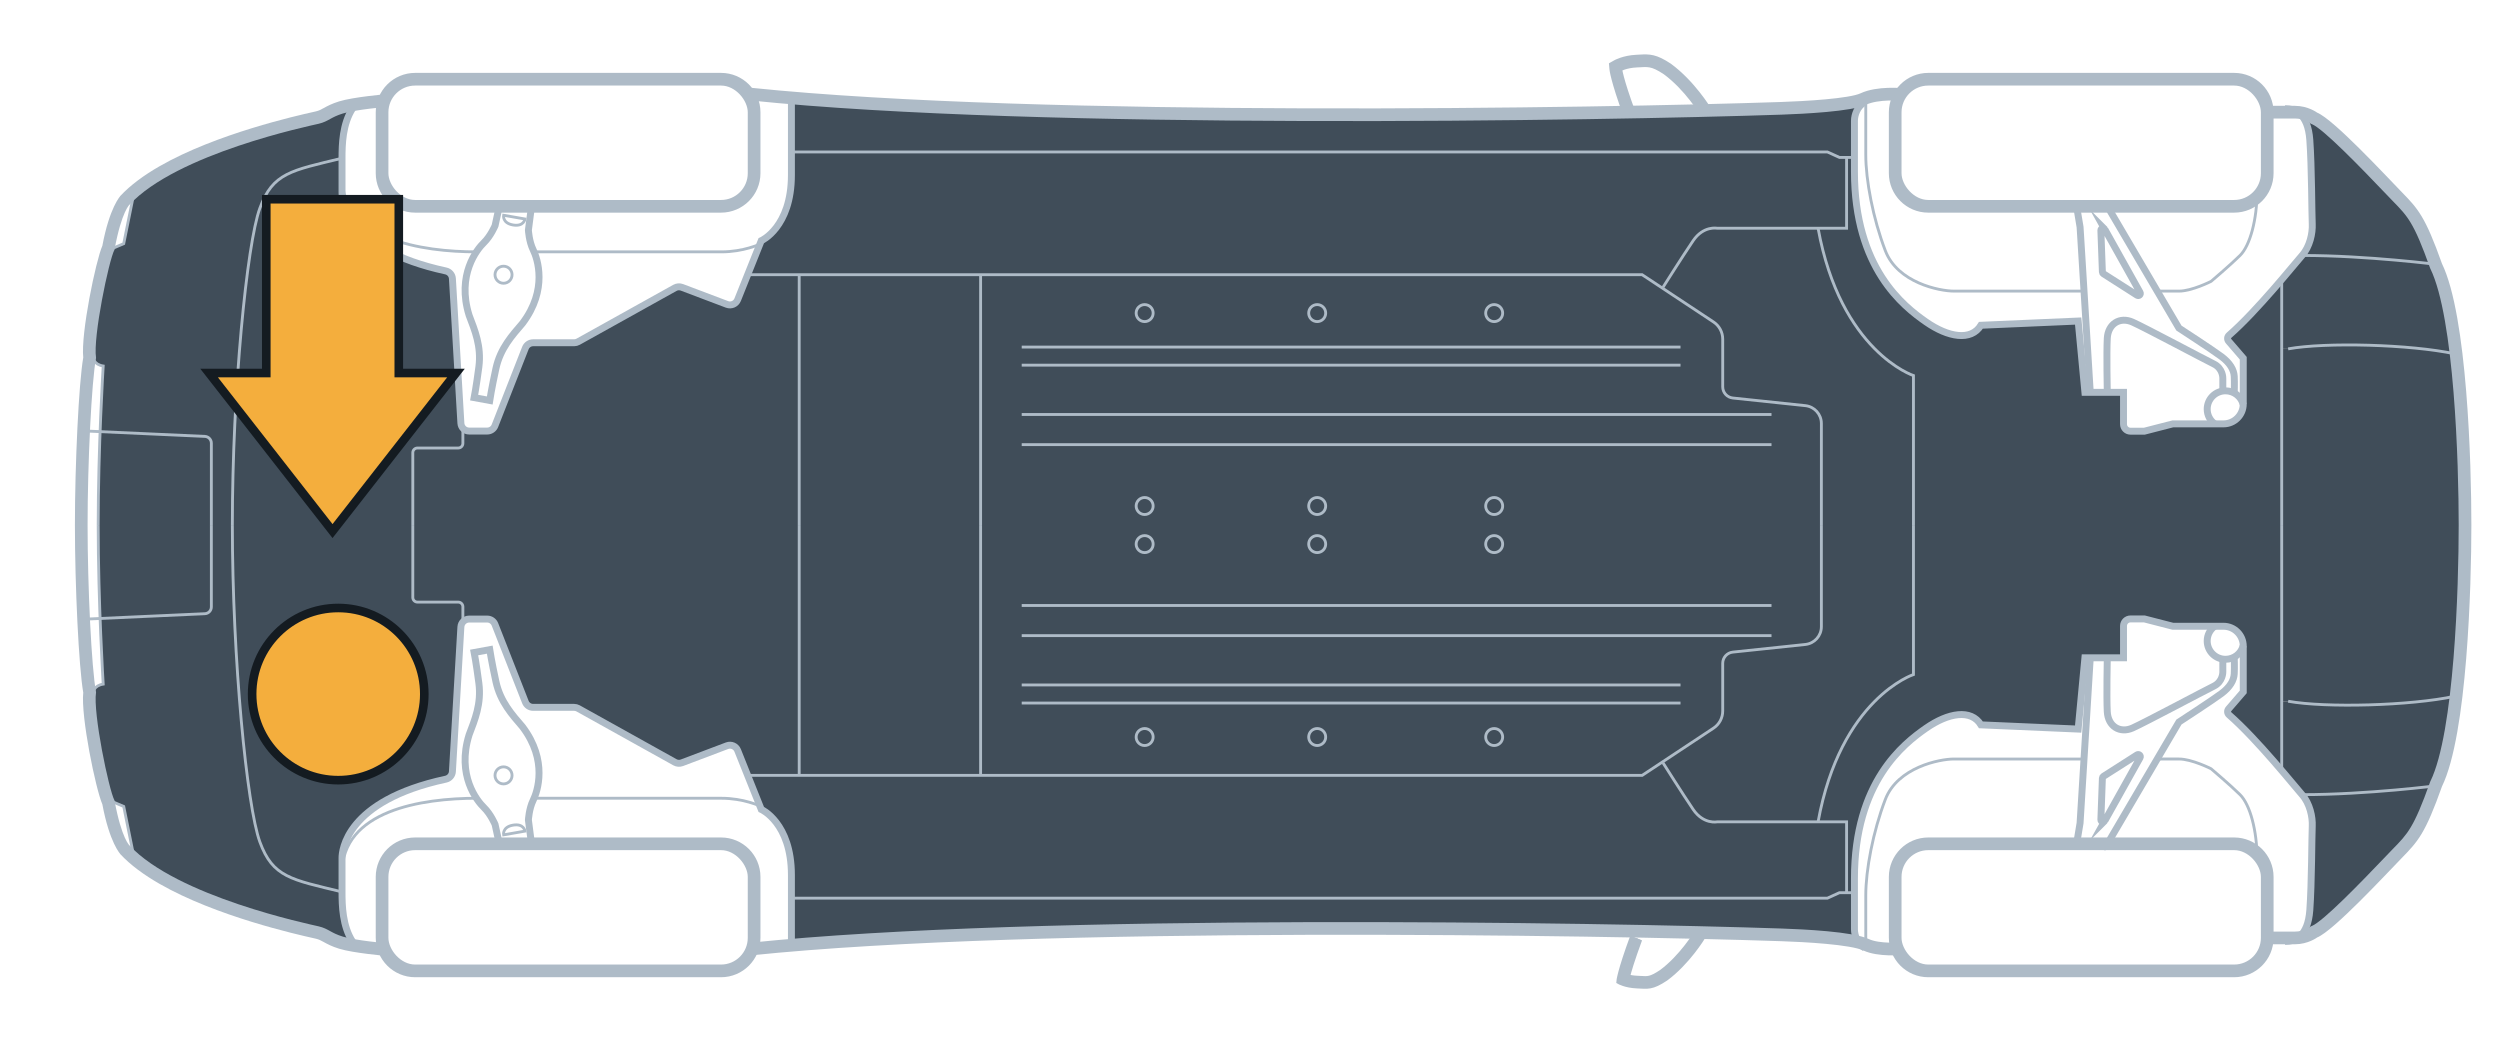<?xml version="1.0" encoding="UTF-8"?><svg xmlns="http://www.w3.org/2000/svg" width="436" height="184.082" viewBox="0 0 436 184.082"><g id="uuid-9b22c552-8853-4263-8aca-df59c98057f8"><path d="m323.414,162.092c0,1.03.52,2.53,1.79,3.23-2.37-1.12-10.6-1.54-14.51-1.68-3.74-.13-8.41-.26-13.82-.4-3.71-.08-7.76-.17-12.1-.25-40.42-.76-105.7-1-146.71,2.46l-.04-.44v-8.37h180.67l2.11-.96h2.61v6.41Z" style="fill:#404d59; stroke-width:0px;"/><path d="m325.204,17.822c-1.27.7-1.79,2.2-1.79,3.23v6.4h-2.61l-2.11-.95h-180.67v-8.37l.04-.44c41.01,3.46,106.3,3.21,146.71,2.45,4.34-.08,8.39-.17,12.1-.25,5.41-.14,10.08-.27,13.82-.4,3.91-.13,12.14-.55,14.51-1.67Z" style="fill:#404d59; stroke-width:0px;"/><path d="m59.644,19.312c.49-.15,1.14-.29,1.86-.41-1.78,2.74-1.86,6.29-1.86,8.69-8.88,2.16-12.08,2.54-14.33,8.74-2.26,6.2-4.79,31.85-4.79,55.24s2.53,49.04,4.79,55.24c2.25,6.2,5.45,6.58,14.33,8.73,0,2.4.08,5.95,1.86,8.7-.72-.12-1.37-.27-1.86-.42-2.24-.69-2.55-1.39-4.17-1.78-1.57-.37-23.13-4.84-32.26-13.27v-.01l-1.64-8.12-2.08-.88c-1.01-1.93-3.79-15.32-3.25-19.03,0,0,.13-1.16,1.75-1.42,0,0-.29-4.79-.54-11.45l18.28-.83c.63-.03,1.12-.55,1.12-1.18v-28.56c0-.63-.49-1.15-1.12-1.18l-18.28-.84c.25-6.66.54-11.44.54-11.44-1.62-.26-1.75-1.42-1.75-1.42-.54-3.72,2.24-17.1,3.25-19.03l2.08-.89,1.64-8.12c9.13-8.43,30.69-12.9,32.26-13.28,1.62-.38,1.93-1.08,4.17-1.78Z" style="fill:#404d59; stroke-width:0px;"/><path d="m36.854,91.572v14.28c0,.63-.49,1.15-1.12,1.18l-18.28.83c-.17-4.82-.33-10.61-.33-16.29s.16-11.48.33-16.3l18.28.84c.63.03,1.12.55,1.12,1.18v14.28Z" style="fill:#404d59; stroke-width:0px;"/><path d="m428.954,61.702c1.27,10.69,1.55,23.27,1.55,29.87s-.28,19.17-1.55,29.87l-.83-.01c-7.74,1.66-22.52,2.05-29.07.87h-1.12v-61.46h1.12c6.55-1.18,21.33-.79,29.07.87l.83-.01Z" style="fill:#404d59; stroke-width:0px;"/><path d="m403.864,163.062s-1.48,1.12-3.64,1.12h-1.71c1.71,0,3.98-.79,4.32-5.44.34-4.66.34-13.04.42-14.65.09-1.61-.42-3.98-1.78-5.5,11.44,0,23.94-1.62,23.94-1.62-2.94,8.27-4.13,9.47-6.92,12.33-2.78,2.86-11.85,12.65-14.63,13.76Z" style="fill:#404d59; stroke-width:0px;"/><path d="m428.954,61.702l-.83.01c-7.74-1.66-22.52-2.05-29.07-.87h-1.12v-12.09c1.71-2,3.03-3.62,3.54-4.2,11.44,0,23.94,1.62,23.94,1.62,1.64,3.37,2.77,9.11,3.54,15.53Z" style="fill:#404d59; stroke-width:0px;"/><path d="m428.124,121.432l.83.01c-.77,6.42-1.9,12.15-3.54,15.53,0,0-12.5,1.62-23.94,1.62-.51-.58-1.83-2.2-3.54-4.21v-12.08h1.12c6.55,1.18,21.33.79,29.07-.87Z" style="fill:#404d59; stroke-width:0px;"/><path d="m400.224,18.962c2.16,0,3.64,1.12,3.64,1.12,2.78,1.11,11.85,10.89,14.63,13.76,2.79,2.86,3.98,4.05,6.92,12.33,0,0-12.5-1.62-23.94-1.62,1.36-1.52,1.87-3.89,1.78-5.5-.08-1.61-.08-9.99-.42-14.65s-2.61-5.44-4.32-5.44h1.71Z" style="fill:#404d59; stroke-width:0px;"/><path d="m322.044,155.682v-12.35h-4.97c3.92-21.53,16.63-25.69,16.63-25.69v-52.14s-12.71-4.16-16.63-25.69h4.97v-12.36h1.37v2.49c0,16.86,8.6,23.49,12.48,26.19,3.88,2.71,7.86,3.39,9.58.59l16.96-.73,1.18,12.43h6.73v5.56c0,.67.54,1.22,1.22,1.22h2.41l4.97-1.28h8.82c1.88,0,3.4-1.5,3.45-3.36.01-.03.01-.07.01-.1v-7.99l-2.55-2.96c-.27-.31-.23-.78.07-1.05,2.99-2.61,6.56-6.62,9.19-9.71v85.63c-2.64-3.08-6.2-7.1-9.19-9.71-.3-.27-.34-.73-.07-1.04l2.55-2.96v-8c0-.03,0-.06-.01-.09-.04-1.86-1.57-3.36-3.45-3.36h-8.82l-4.97-1.28h-2.41c-.68,0-1.22.55-1.22,1.22v5.56h-6.73l-1.18,12.43-16.96-.74c-1.72-2.8-5.7-2.11-9.58.59-3.88,2.71-12.48,9.34-12.48,26.19v2.49h-1.37Z" style="fill:#404d59; stroke-width:0px;"/><circle cx="199.624" cy="54.602" r="1.48" style="fill:#404d59; stroke-width:0px;"/><path d="m199.624,127.052c.82,0,1.48.67,1.48,1.49,0,.81-.66,1.48-1.48,1.48s-1.48-.67-1.48-1.48c0-.82.66-1.49,1.48-1.49Z" style="fill:#404d59; stroke-width:0px;"/><path d="m229.714,86.772c.82,0,1.49.66,1.49,1.48s-.67,1.48-1.49,1.48c-.81,0-1.48-.66-1.48-1.48s.67-1.48,1.48-1.48Z" style="fill:#404d59; stroke-width:0px;"/><path d="m229.714,93.412c.82,0,1.49.66,1.49,1.48s-.67,1.48-1.49,1.48c-.81,0-1.48-.66-1.48-1.48s.67-1.48,1.48-1.48Z" style="fill:#404d59; stroke-width:0px;"/><circle cx="199.624" cy="94.892" r="1.48" style="fill:#404d59; stroke-width:0px;"/><path d="m229.714,53.122c.82,0,1.49.66,1.49,1.48s-.67,1.48-1.49,1.48c-.81,0-1.48-.66-1.48-1.48s.67-1.48,1.48-1.48Z" style="fill:#404d59; stroke-width:0px;"/><path d="m229.714,127.052c.82,0,1.49.67,1.49,1.49,0,.81-.67,1.48-1.49,1.48-.81,0-1.48-.67-1.48-1.48,0-.82.67-1.49,1.48-1.49Z" style="fill:#404d59; stroke-width:0px;"/><circle cx="199.624" cy="88.252" r="1.48" style="fill:#404d59; stroke-width:0px;"/><path d="m260.584,127.052c.82,0,1.48.67,1.48,1.49,0,.81-.66,1.48-1.48,1.48s-1.48-.67-1.48-1.48c0-.82.66-1.49,1.48-1.49Z" style="fill:#404d59; stroke-width:0px;"/><circle cx="260.584" cy="54.602" r="1.48" style="fill:#404d59; stroke-width:0px;"/><circle cx="260.584" cy="88.252" r="1.48" style="fill:#404d59; stroke-width:0px;"/><polygon points="171.014 91.572 171.014 135.232 139.374 135.232 139.374 91.572 139.374 47.912 171.014 47.912 171.014 91.572" style="fill:#404d59; stroke-width:0px;"/><path d="m322.044,27.452v12.36h-22.56s-2.39-.5-4.2,2.17c-1.82,2.68-5.26,8.13-5.26,8.13l-.09.14-3.54-2.34h-156l2.13-5.33.01-.01.23-.59s5.26-2.32,5.26-11.45v-4.03h180.67l2.11.95h1.24Z" style="fill:#404d59; stroke-width:0px;"/><circle cx="260.584" cy="94.892" r="1.48" style="fill:#404d59; stroke-width:0px;"/><path d="m333.704,91.572v26.07s-12.71,4.16-16.63,25.69h-17.59s-2.39.5-4.2-2.18c-1.82-2.67-5.26-8.12-5.26-8.12l-.09-.14,8.9-5.9c1.01-.67,1.61-1.79,1.61-2.99v-8.32c0-1.01.76-1.85,1.76-1.95l12.65-1.34c1.59-.17,2.79-1.5,2.79-3.1v-35.44c0-1.6-1.2-2.94-2.79-3.1l-12.65-1.34c-1-.1-1.76-.95-1.76-1.95v-8.32c0-1.21-.6-2.33-1.61-2.99l-8.9-5.9.09-.14s3.44-5.45,5.26-8.13c1.81-2.67,4.2-2.17,4.2-2.17h17.59c3.92,21.53,16.63,25.69,16.63,25.69v26.07Z" style="fill:#404d59; stroke-width:0px;"/><path d="m302.204,69.412l12.65,1.34c1.59.16,2.79,1.5,2.79,3.1v35.44c0,1.6-1.2,2.93-2.79,3.1l-12.65,1.34c-1,.1-1.76.94-1.76,1.95v8.32c0,1.2-.6,2.32-1.61,2.99l-8.9,5.9-3.54,2.34h-115.38V47.912h115.38l3.54,2.34,8.9,5.9c1.01.66,1.61,1.78,1.61,2.99v8.32c0,1,.76,1.85,1.76,1.95Zm-40.14-14.81c0-.82-.66-1.48-1.48-1.48s-1.48.66-1.48,1.48.66,1.48,1.48,1.48,1.48-.66,1.48-1.48Zm0,33.65c0-.82-.66-1.48-1.48-1.48s-1.48.66-1.48,1.48.66,1.48,1.48,1.48,1.48-.66,1.48-1.48Zm0,6.64c0-.82-.66-1.48-1.48-1.48s-1.48.66-1.48,1.48.66,1.48,1.48,1.48,1.48-.66,1.48-1.48Zm0,33.65c0-.82-.66-1.49-1.48-1.49s-1.48.67-1.48,1.49c0,.81.66,1.48,1.48,1.48s1.48-.67,1.48-1.48Zm-30.86-73.94c0-.82-.67-1.48-1.49-1.48-.81,0-1.48.66-1.48,1.48s.67,1.48,1.48,1.48c.82,0,1.49-.66,1.49-1.48Zm0,33.65c0-.82-.67-1.48-1.49-1.48-.81,0-1.48.66-1.48,1.48s.67,1.48,1.48,1.48c.82,0,1.49-.66,1.49-1.48Zm0,6.64c0-.82-.67-1.48-1.49-1.48-.81,0-1.48.66-1.48,1.48s.67,1.48,1.48,1.48c.82,0,1.49-.66,1.49-1.48Zm0,33.65c0-.82-.67-1.49-1.49-1.49-.81,0-1.48.67-1.48,1.49,0,.81.67,1.48,1.48,1.48.82,0,1.49-.67,1.49-1.48Zm-30.1-73.94c0-.82-.66-1.48-1.48-1.48s-1.48.66-1.48,1.48.66,1.48,1.48,1.48,1.48-.66,1.48-1.48Zm0,33.65c0-.82-.66-1.48-1.48-1.48s-1.48.66-1.48,1.48.66,1.48,1.48,1.48,1.48-.66,1.48-1.48Zm0,6.64c0-.82-.66-1.48-1.48-1.48s-1.48.66-1.48,1.48.66,1.48,1.48,1.48,1.48-.66,1.48-1.48Zm0,33.65c0-.82-.66-1.49-1.48-1.49s-1.48.67-1.48,1.49c0,.81.66,1.48,1.48,1.48s1.48-.67,1.48-1.48Z" style="fill:#404d59; stroke-width:0px;"/><path d="m322.044,143.332v12.35h-1.24l-2.11.96h-180.67v-4.04c0-9.12-5.26-11.45-5.26-11.45l-.23-.58-2.14-5.34h156l3.54-2.34.09.14s3.44,5.45,5.26,8.12c1.81,2.68,4.2,2.18,4.2,2.18h22.56Z" style="fill:#404d59; stroke-width:0px;"/><path d="m139.374,91.572v43.66h-8.98l-1.74-4.36c-.3-.73-1.12-1.1-1.86-.82l-7.87,2.97c-.4.16-.84.12-1.22-.08l-16.88-9.4c-.21-.12-.45-.18-.7-.18h-7.15c-.59,0-1.13-.37-1.35-.92l-5.31-13.56c-.22-.55-.75-.92-1.35-.92h-3.14c-.44,0-.84.2-1.1.52v-2.66c0-.45-.36-.82-.81-.82h-7.11c-.45,0-.81-.36-.81-.81v-25.25c0-.44.36-.81.81-.81h7.11c.45,0,.81-.36.81-.81v-2.66c.27.31.66.51,1.1.51h3.14c.6,0,1.13-.36,1.35-.92l5.31-13.55c.22-.56.76-.92,1.35-.92h7.15c.25,0,.49-.06.7-.18l16.88-9.4c.38-.21.82-.24,1.22-.09l7.87,2.98c.74.27,1.56-.09,1.86-.82l1.74-4.36h8.98v43.66Z" style="fill:#404d59; stroke-width:0px;"/><path d="m80.724,105.822v2.66c-.2.23-.32.53-.34.85l-1.48,25.22c-.04.66-.52,1.2-1.16,1.34-17.5,3.77-18.1,12.56-18.1,13.7v5.95c-8.88-2.15-12.08-2.53-14.33-8.73-2.26-6.2-4.79-31.85-4.79-55.24s2.53-49.04,4.79-55.24c2.25-6.2,5.45-6.58,14.33-8.74v5.96c0,1.14.6,9.93,18.1,13.7.64.14,1.12.68,1.16,1.34l1.48,25.22c.02.33.14.62.34.85v2.66c0,.45-.36.81-.81.81h-7.11c-.45,0-.81.37-.81.81v25.25c0,.45.36.81.81.81h7.11c.45,0,.81.37.81.82Z" style="fill:#404d59; stroke-width:0px;"/><path d="m132.53,140.571s-2.823-1.356-6.726-1.356h-32.814" style="fill:none; stroke:#aebbc7; stroke-miterlimit:10; stroke-width:.5px;"/><path d="m83.189,139.215c-9.694,0-23.54,2.133-23.54,13.077" style="fill:none; stroke:#aebbc7; stroke-miterlimit:10; stroke-width:.5px;"/><path d="m92.772,147.765l-.619-4.755s.104-1.962.837-3.456,2.603-6.899-1.863-12.8c-1.789-2.09-3.869-4.345-4.637-7.879-.768-3.534-1.079-5.578-1.079-5.578l-2.717.497s.352,1.78.822,5.365-.724,6.411-1.702,8.982c-2.209,7.063,1.376,11.518,2.572,12.677s1.956,2.97,1.956,2.97l.869,3.977" style="fill:none; stroke:#aebbc7; stroke-miterlimit:10; stroke-width:1.21px;"/><g id="uuid-ad764e55-6434-4b15-8fce-508e01123b95"><path d="m331.552,164.855s-3.816.319-5.836-.631c-2.659-1.251-11.232-1.661-14.978-1.788-31.58-1.069-129.652-2.724-179.952,2.481" style="fill:none; stroke:#aebbc7; stroke-miterlimit:3;"/><path d="m331.579,165.156s-3.885.333-5.992-.659c-2.587-1.217-11.075-1.631-14.86-1.759-31.582-1.069-129.635-2.723-179.911,2.479" style="fill:none; stroke:#aebbc7; stroke-miterlimit:3;"/><path d="m331.607,165.457s-3.953.347-6.149-.686c-2.515-1.183-10.917-1.601-14.741-1.731-31.584-1.069-129.617-2.722-179.869,2.478" style="fill:none; stroke:#aebbc7; stroke-miterlimit:3;"/><path d="m331.635,165.758s-4.022.361-6.305-.714c-2.443-1.15-10.759-1.571-14.622-1.702-31.586-1.069-129.599-2.721-179.828,2.477" style="fill:none; stroke:#aebbc7; stroke-miterlimit:3;"/></g><path d="m331.662,166.06s-4.09.374-6.461-.741c-2.371-1.116-10.601-1.541-14.504-1.673-31.587-1.069-129.581-2.72-179.786,2.475" style="fill:none; stroke:#aebbc7; stroke-miterlimit:3;"/><g id="uuid-b9092a4d-6938-4381-9350-cf0c1dabee23"><path d="m295.84,162.841s-2.53,4.162-6.052,6.753c-1.922,1.269-2.387,1.182-3.725,1.106-.171-.01-.359-.021-.561-.03-.76-.035-1.337-.15-1.744-.268.226-.944.781-2.868,2.146-6.579" style="fill:none; stroke:#aebbc7; stroke-miterlimit:3;"/><path d="m296.098,162.998s-2.557,4.211-6.144,6.848c-1.985,1.311-2.517,1.235-3.909,1.155-.171-.01-.357-.021-.557-.03-.958-.045-1.65-.217-2.083-.367.189-.863.72-2.819,2.215-6.886" style="fill:none; stroke:#aebbc7; stroke-miterlimit:3;"/><path d="m296.357,163.155s-2.585,4.26-6.236,6.944c-2.047,1.352-2.647,1.288-4.093,1.205-.171-.01-.356-.02-.554-.03-1.179-.055-1.987-.306-2.415-.478.144-.745.632-2.709,2.276-7.181" style="fill:none; stroke:#aebbc7; stroke-miterlimit:3;"/><path d="m296.616,163.312s-2.613,4.309-6.328,7.04c-2.11,1.394-2.776,1.341-4.277,1.254-.171-.01-.354-.02-.551-.029-1.441-.067-2.373-.429-2.738-.599.09-.561.498-2.485,2.33-7.467" style="fill:none; stroke:#aebbc7; stroke-miterlimit:3;"/></g><path d="m296.874,163.468s-2.641,4.358-6.42,7.135c-2.413,1.593-3.05,1.366-5.008,1.275-1.958-.091-3.05-.729-3.05-.729,0,0,.096-1.552,2.372-7.744" style="fill:none; stroke:#aebbc7; stroke-miterlimit:3;"/><g id="uuid-c56ed2bd-f0ce-4c03-ad16-017b41072403"><path d="m72.403,146.555h53.345c1.76,0,3.355.715,4.507,1.867s1.867,2.747,1.867,4.507v10.625c0,1.76-.715,3.355-1.867,4.507-1.152,1.152-2.747,1.867-4.507,1.867h-53.345c-1.76,0-3.355-.715-4.507-1.867s-1.867-2.747-1.867-4.507v-10.625c0-1.76.715-3.355,1.867-4.507s2.747-1.867,4.507-1.867Z" style="fill:none; stroke:#aebbc7; stroke-miterlimit:3;"/><path d="m72.403,146.858h53.345c1.676,0,3.195.68,4.293,1.778s1.778,2.617,1.778,4.293v10.625c0,1.676-.68,3.195-1.778,4.293s-2.617,1.778-4.293,1.778h-53.345c-1.676,0-3.195-.68-4.293-1.778s-1.778-2.617-1.778-4.293v-10.625c0-1.676.68-3.195,1.778-4.293s2.617-1.778,4.293-1.778Z" style="fill:none; stroke:#aebbc7; stroke-miterlimit:3;"/><path d="m72.403,147.16h53.345c1.593,0,3.036.646,4.079,1.69s1.69,2.486,1.69,4.079v10.625c0,1.593-.646,3.036-1.69,4.079s-2.486,1.69-4.079,1.69h-53.345c-1.593,0-3.036-.646-4.079-1.69s-1.69-2.486-1.69-4.079v-10.625c0-1.593.646-3.036,1.69-4.079s2.486-1.69,4.079-1.69Z" style="fill:none; stroke:#aebbc7; stroke-miterlimit:3;"/><path d="m72.403,147.463h53.345c1.509,0,2.876.612,3.865,1.601s1.601,2.356,1.601,3.865v10.625c0,1.509-.612,2.876-1.601,3.865s-2.356,1.601-3.865,1.601h-53.345c-1.509,0-2.876-.612-3.865-1.601s-1.601-2.356-1.601-3.865v-10.625c0-1.509.612-2.876,1.601-3.865s2.356-1.601,3.865-1.601Z" style="fill:none; stroke:#aebbc7; stroke-miterlimit:3;"/></g><rect x="67.239" y="147.765" width="63.672" height="20.952" rx="5.163" ry="5.163" style="fill:none; stroke:#aebbc7; stroke-miterlimit:3;"/><path d="m61.5,164.247c-1.773-2.743-1.851-6.302-1.851-8.7,0-2.398,0-4.797,0-5.957,0-1.137.595-9.929,18.097-13.702.641-.138,1.117-.68,1.155-1.335l1.48-25.223c.045-.766.679-1.365,1.447-1.365h3.138c.596,0,1.132.365,1.35.921l5.313,13.556c.218.555.753.921,1.35.921h7.146c.247,0,.489.063.705.183l16.878,9.393c.373.207.818.24,1.217.089l7.866-2.973c.739-.279,1.565.084,1.858.818l4.114,10.285s5.261,2.321,5.261,11.451c0,9.13,0,12.403,0,12.403" style="fill:none; stroke:#aebbc7; stroke-miterlimit:10; stroke-width:1.21px;"/><path d="m425.416,136.973s-12.507,1.615-23.939,1.615" style="fill:none; stroke:#aebbc7; stroke-miterlimit:10; stroke-width:.5px;"/><line x1="397.93" y1="134.384" x2="397.93" y2="91.57" style="fill:none; stroke:#aebbc7; stroke-miterlimit:10; stroke-width:.5px;"/><path d="m428.122,121.428c-7.742,1.659-22.514,2.054-29.071.869" style="fill:none; stroke:#aebbc7; stroke-miterlimit:10; stroke-width:.5px;"/><path d="m366.827,135.411c-.106.053-.16.173-.173.292l-.266,7.247c-.013.386.505.532.691.186l6.143-10.996c.186-.332-.2-.691-.519-.492l-5.877,3.763Zm.359,12.353h-5.119l.705-4.228,1.768-28.814h2.965s-.133,6.888,0,9.428c.146,2.526,2.207,3.803,4.415,2.806,2.207-.984,12.499-6.476,14.148-7.273,1.635-.798,1.596-2.486,1.596-2.486v-2.247c.146.027.306.04.465.04.558,0,1.077-.146,1.529-.386,0,0,.053,1.795,0,2.912-.067,1.13-.731,2.314-2.234,3.431-1.502,1.13-7.42,4.986-7.42,4.986l-12.818,21.834Z" style="fill:none; stroke:#aebbc7; stroke-miterlimit:10; stroke-width:.5px;"/><path d="m333.706,91.57v26.07s-12.713,4.159-16.632,25.689" style="fill:none; stroke:#aebbc7; stroke-miterlimit:10; stroke-width:.5px;"/><path d="m322.045,155.684v-12.354h-22.558s-2.39.501-4.206-2.175-5.257-8.125-5.257-8.125" style="fill:none; stroke:#aebbc7; stroke-miterlimit:10; stroke-width:.5px;"/><path d="m317.648,91.57v17.721c0,1.596-1.205,2.935-2.793,3.103l-12.654,1.334c-1.0.105-1.759.949-1.759,1.954v8.322c0,1.201-.602,2.322-1.604,2.985l-12.447,8.239h-156.084" style="fill:none; stroke:#aebbc7; stroke-miterlimit:10; stroke-width:.5px;"/><polyline points="323.416 155.684 320.802 155.684 318.699 156.64 138.025 156.64" style="fill:none; stroke:#aebbc7; stroke-miterlimit:10; stroke-width:.5px;"/><line x1="171.018" y1="135.227" x2="171.018" y2="91.57" style="fill:none; stroke:#aebbc7; stroke-miterlimit:10; stroke-width:.5px;"/><line x1="139.379" y1="135.227" x2="139.379" y2="91.57" style="fill:none; stroke:#aebbc7; stroke-miterlimit:10; stroke-width:.5px;"/><circle cx="260.583" cy="128.537" r="1.482" style="fill:none; stroke:#aebbc7; stroke-miterlimit:10; stroke-width:.5px;"/><circle cx="229.718" cy="128.537" r="1.482" style="fill:none; stroke:#aebbc7; stroke-miterlimit:10; stroke-width:.5px;"/><circle cx="199.627" cy="128.537" r="1.482" style="fill:none; stroke:#aebbc7; stroke-miterlimit:10; stroke-width:.5px;"/><circle cx="260.583" cy="94.891" r="1.482" style="fill:none; stroke:#aebbc7; stroke-miterlimit:10; stroke-width:.5px;"/><circle cx="229.718" cy="94.891" r="1.482" style="fill:none; stroke:#aebbc7; stroke-miterlimit:10; stroke-width:.5px;"/><circle cx="199.627" cy="94.891" r="1.482" style="fill:none; stroke:#aebbc7; stroke-miterlimit:10; stroke-width:.5px;"/><line x1="308.95" y1="105.597" x2="178.187" y2="105.597" style="fill:none; stroke:#aebbc7; stroke-miterlimit:10; stroke-width:.5px;"/><line x1="308.95" y1="110.854" x2="178.187" y2="110.854" style="fill:none; stroke:#aebbc7; stroke-miterlimit:10; stroke-width:.5px;"/><line x1="293.082" y1="119.457" x2="178.187" y2="119.457" style="fill:none; stroke:#aebbc7; stroke-miterlimit:10; stroke-width:.5px;"/><line x1="293.082" y1="122.611" x2="178.187" y2="122.611" style="fill:none; stroke:#aebbc7; stroke-miterlimit:10; stroke-width:.5px;"/><path d="m80.727,108.481v-2.663c0-.448-.363-.811-.811-.811h-7.112c-.448,0-.811-.363-.811-.811v-12.625" style="fill:none; stroke:#aebbc7; stroke-miterlimit:10; stroke-width:.5px;"/><path d="m59.649,155.547c-8.887-2.16-12.081-2.536-14.336-8.736-2.255-6.2-4.791-31.852-4.791-55.241" style="fill:none; stroke:#aebbc7; stroke-miterlimit:10; stroke-width:.5px;"/><path d="m36.859,91.57v14.281c0,.631-.497,1.151-1.127,1.18l-20.546.933" style="fill:none; stroke:#aebbc7; stroke-miterlimit:10; stroke-width:.5px;"/><polyline points="23.216 148.771 21.577 140.647 19.494 139.763" style="fill:none; stroke:#aebbc7; stroke-miterlimit:10; stroke-width:.5px;"/><path d="m16.245,120.73s.128-1.163,1.754-1.423c0,0-.877-14.225-.877-27.737" style="fill:none; stroke:#aebbc7; stroke-miterlimit:10; stroke-width:.5px;"/><path d="m393.624,149.649c0-4.729-1.199-9.322-2.965-11.062s-5.045-4.514-5.045-4.514c0,0-3.339-1.703-5.611-1.703h-3.784" style="fill:none; stroke:#aebbc7; stroke-miterlimit:10; stroke-width:.5px;"/><path d="m363.453,132.371s-20.154,0-22.676,0-9.838,1.45-11.982,7.063c-2.144,5.612-3.405,12.268-3.405,16.728v9.156" style="fill:none; stroke:#aebbc7; stroke-miterlimit:10; stroke-width:.5px;"/><path d="m91.558,144.947l-3.731.652s-.255-1.368,1.647-1.694c1.901-.326,2.084,1.042,2.084,1.042Z" style="fill:none; stroke:#aebbc7; stroke-miterlimit:10; stroke-width:.5px;"/><circle cx="87.816" cy="135.227" r="1.488" style="fill:none; stroke:#aebbc7; stroke-miterlimit:10; stroke-width:.5px;"/><path d="m389.651,114.596s.065,1.796,0,2.923-.723,2.302-2.226,3.429c-1.503,1.127-7.422,4.979-7.422,4.979l-12.37,21.065" style="fill:none; stroke:#aebbc7; stroke-miterlimit:10; stroke-width:1.21px;"/><path d="m387.66,114.981v2.209s.047,1.691-1.597,2.49-11.931,6.294-14.139,7.281-4.274-.282-4.415-2.818,0-9.42,0-9.42" style="fill:none; stroke:#aebbc7; stroke-miterlimit:10; stroke-width:1.21px;"/><polyline points="364.549 114.596 362.764 143.542 362.06 147.765" style="fill:none; stroke:#aebbc7; stroke-miterlimit:10; stroke-width:1.21px;"/><path d="m367.084,143.139l6.143-10.996c.188-.336-.198-.7-.522-.492l-5.877,3.754c-.102.065-.166.177-.171.298l-.265,7.242c-.014.389.503.533.693.194Z" style="fill:none; stroke:#aebbc7; stroke-miterlimit:10; stroke-width:1.21px;"/><g id="uuid-dc4b5f53-78de-408f-ac0a-ae311284708d"><path d="m336.291,146.555h53.345c1.76,0,3.355.715,4.507,1.867s1.867,2.747,1.867,4.507v10.625c0,1.76-.715,3.355-1.867,4.507-1.152,1.152-2.747,1.867-4.507,1.867h-53.345c-1.76,0-3.355-.715-4.507-1.867s-1.867-2.747-1.867-4.507v-10.625c0-1.76.715-3.355,1.867-4.507s2.747-1.867,4.507-1.867Z" style="fill:none; stroke:#aebbc7; stroke-miterlimit:3;"/><path d="m336.291,146.858h53.345c1.676,0,3.195.68,4.293,1.778,1.098,1.098,1.778,2.617,1.778,4.293v10.625c0,1.676-.68,3.195-1.778,4.293s-2.617,1.778-4.293,1.778h-53.345c-1.676,0-3.195-.68-4.293-1.778s-1.778-2.617-1.778-4.293v-10.625c0-1.676.68-3.195,1.778-4.293s2.617-1.778,4.293-1.778Z" style="fill:none; stroke:#aebbc7; stroke-miterlimit:3;"/><path d="m336.291,147.16h53.345c1.593,0,3.036.646,4.079,1.69s1.69,2.486,1.69,4.079v10.625c0,1.593-.646,3.036-1.69,4.079s-2.486,1.69-4.079,1.69h-53.345c-1.593,0-3.036-.646-4.079-1.69s-1.69-2.486-1.69-4.079v-10.625c0-1.593.646-3.036,1.69-4.079,1.043-1.043,2.486-1.69,4.079-1.69Z" style="fill:none; stroke:#aebbc7; stroke-miterlimit:3;"/><path d="m336.291,147.463h53.345c1.509,0,2.876.612,3.865,1.601s1.601,2.356,1.601,3.865v10.625c0,1.509-.612,2.876-1.601,3.865-.989.989-2.356,1.601-3.865,1.601h-53.345c-1.509,0-2.876-.612-3.865-1.601s-1.601-2.356-1.601-3.865v-10.625c0-1.509.612-2.876,1.601-3.865s2.356-1.601,3.865-1.601Z" style="fill:none; stroke:#aebbc7; stroke-miterlimit:3;"/></g><rect x="331.128" y="147.765" width="63.672" height="20.952" rx="5.163" ry="5.163" style="fill:none; stroke:#aebbc7; stroke-miterlimit:3;"/><path d="m398.514,164.184c1.713,0,3.979-.789,4.318-5.446.339-4.657.339-13.039.423-14.647s-.423-3.979-1.778-5.503c-1.304-1.467-7.789-9.607-12.728-13.913-.309-.269-.347-.733-.079-1.043l2.554-2.964v-7.991c0-1.91-1.548-3.458-3.458-3.458h-8.826s-4.963-1.278-4.963-1.278h-2.416c-.674,0-1.22.546-1.22,1.22v5.56s-6.732,0-6.732,0l-1.179,12.431-16.952-.737c-1.72-2.801-5.7-2.113-9.582.59-3.882,2.703-12.48,9.336-12.48,26.189,0,0,0,7.862,0,8.894,0,1.032.523,2.528,1.785,3.229" style="fill:none; stroke:#aebbc7; stroke-miterlimit:10; stroke-width:1.21px;"/><path d="m391.217,112.582c-.344,1.384-1.602,2.399-3.087,2.399-1.761,0-3.196-1.426-3.196-3.196,0-1.057.512-1.988,1.308-2.567" style="fill:none; stroke:#aebbc7; stroke-miterlimit:10; stroke-width:1.21px;"/><path d="m132.53,42.569s-2.823,1.356-6.726,1.356-32.814,0-32.814,0" style="fill:none; stroke:#aebbc7; stroke-miterlimit:10; stroke-width:.5px;"/><path d="m83.189,43.925c-9.694,0-23.54-2.133-23.54-13.077" style="fill:none; stroke:#aebbc7; stroke-miterlimit:10; stroke-width:.5px;"/><path d="m92.772,35.375l-.619,4.755s.104,1.962.837,3.456,2.603,6.899-1.863,12.8c-1.789,2.09-3.869,4.345-4.637,7.879-.768,3.534-1.079,5.578-1.079,5.578l-2.717-.497s.352-1.78.822-5.365-.724-6.411-1.702-8.982c-2.209-7.063,1.376-11.518,2.572-12.677s1.956-2.97,1.956-2.97l.869-3.977" style="fill:none; stroke:#aebbc7; stroke-miterlimit:10; stroke-width:1.21px;"/><g id="uuid-4530c430-971d-4a6b-bdcd-62b32c6420d2"><path d="m394.8,20.167h5.427c1.759,0,2.902.875,2.902.875l.127.097.154.062c2.07.828,8.822,7.843,12.684,11.884.61.638,1.135,1.187,1.534,1.597.018.018.036.037.053.055l0.0 0c2.604,2.679,3.718,3.751,6.594,11.836l.023.063.029.06c4.223,8.676,4.969,34.18,4.969,44.873s-.746,36.197-4.969,44.873l-.029.06-.023.063c-2.877,8.085-3.99,9.158-6.594,11.836-.018.018-.036.037-.054.055-.399.41-.924.96-1.534,1.597-3.862,4.041-10.615,11.056-12.684,11.884l-.154.062-.127.097s-1.143.875-2.902.875c-2.154,0-5.427,0-5.427,0" style="fill:none; stroke:#aebbc7; stroke-miterlimit:3;"/><path d="m394.8,19.864h5.427c1.857,0,3.085.936,3.085.936l.096.073.115.046c2.15.86,8.969,7.957,12.791,11.956.61.638,1.134,1.186,1.532,1.596.018.018.036.037.053.055l0.0 0c2.64,2.715,3.774,3.827,6.662,11.946l.017.048.022.045c4.261,8.754,4.999,34.345,4.999,45.005,0,10.66-.738,36.251-4.999,45.005l-.022.045-.017.048c-2.888,8.119-4.023,9.231-6.662,11.946-.018.018-.036.037-.054.055-.398.409-.922.957-1.532,1.596-3.822,3.999-10.641,11.096-12.791,11.956l-.115.046-.096.073s-1.227.936-3.085.936c-2.154,0-5.427,0-5.427,0" style="fill:none; stroke:#aebbc7; stroke-miterlimit:3;"/><path d="m394.8,19.562h5.427c1.956,0,3.267.998,3.267.998l.064.049.076.03c2.23.892,9.115,8.071,12.897,12.027.611.639,1.133,1.186,1.53,1.594.018.018.036.037.053.055l0.0 0c2.675,2.751,3.83,3.903,6.757,12.117,4.299,8.832,5.03,34.51,5.03,45.138,0,10.627-.731,36.305-5.056,45.2-2.9,8.152-4.055,9.304-6.731,12.055-.018.018-.036.037-.054.055-.397.408-.92.955-1.53,1.594-3.782,3.957-10.668,11.136-12.897,12.027l-.076.03-.064.049s-1.311.998-3.267.998c-2.154,0-5.427,0-5.427,0" style="fill:none; stroke:#aebbc7; stroke-miterlimit:3;"/><path d="m394.8,19.259h5.427c2.055,0,3.45,1.059,3.52,1.099,2.31.924,9.262,8.185,13.003,12.099.611.639,1.133,1.185,1.528,1.592.018.018.036.037.053.055l0.0 0c2.711,2.788,3.886,3.979,6.812,12.196,4.337,8.911,5.06,34.675,5.06,45.27s-.723,36.359-5.073,45.301c-2.912,8.186-4.088,9.377-6.799,12.165-.018.018-.036.037-.054.055-.396.407-.917.953-1.528,1.592-3.742,3.915-10.694,11.176-13.074,12.139,0,0-1.395,1.059-3.45,1.059-2.154,0-5.427,0-5.427,0" style="fill:none; stroke:#aebbc7; stroke-miterlimit:3;"/></g><path d="m394.8,18.957h5.427c2.154,0,3.633,1.12,3.633,1.12,2.784,1.114,11.852,10.898,14.636,13.761,2.784,2.864,3.977,4.057,6.92,12.329,4.375,8.989,5.091,34.841,5.091,45.402s-.716,36.414-5.091,45.402c-2.943,8.273-4.136,9.466-6.92,12.329-2.784,2.864-11.852,12.648-14.636,13.761,0,0-1.479,1.12-3.633,1.12-2.154,0-5.427,0-5.427,0" style="fill:none; stroke:#aebbc7; stroke-miterlimit:3;"/><g id="uuid-133aa48f-0e1d-444b-8669-69f407414b11"><path d="m331.772,15.876s-4.365-.429-7.087.852c-2.083.98-9.97,1.422-14.03,1.559-31.595,1.069-129.51,2.716-179.621-2.47" style="fill:none; stroke:#aebbc7; stroke-miterlimit:3;"/><path d="m331.745,16.177s-4.296-.416-6.93.824c-2.155,1.014-10.128,1.452-14.148,1.588-31.593,1.069-129.528,2.717-179.662-2.471" style="fill:none; stroke:#aebbc7; stroke-miterlimit:3;"/><path d="m331.717,16.478s-4.228-.402-6.774.796c-2.227,1.048-10.286,1.482-14.267,1.616-31.591,1.069-129.545,2.718-179.704-2.472" style="fill:none; stroke:#aebbc7; stroke-miterlimit:3;"/><path d="m331.69,16.78s-4.159-.388-6.618.769c-2.299,1.082-10.443,1.512-14.385,1.645-31.59,1.069-129.563,2.719-179.745-2.474" style="fill:none; stroke:#aebbc7; stroke-miterlimit:3;"/></g><path d="m331.662,17.081s-4.09-.374-6.461.741c-2.371,1.116-10.601,1.541-14.504,1.673-31.587,1.069-129.581,2.72-179.786-2.475" style="fill:none; stroke:#aebbc7; stroke-miterlimit:3;"/><g id="uuid-eef9b791-0757-4a86-9cd1-4d766de233c2"><path d="m297.909,19.045s-2.752-4.554-6.788-7.518c-2.425-1.601-3.426-1.604-5.197-1.502-.172.01-.347.02-.535.029-2.201.102-3.604.892-3.604.892l-.662.373.065.747s.162,1.88,2.444,8.087" style="fill:none; stroke:#aebbc7; stroke-miterlimit:3;"/><path d="m297.651,19.202s-2.724-4.505-6.696-7.422c-2.362-1.56-3.296-1.551-5.013-1.453-.172.01-.349.02-.538.029-2.14.1-3.466.851-3.466.851l-.494.28.045.56s.146,1.798,2.426,8.002" style="fill:none; stroke:#aebbc7; stroke-miterlimit:3;"/><path d="m297.392,19.359s-2.696-4.456-6.604-7.327c-2.299-1.518-3.166-1.498-4.829-1.403-.172.01-.35.02-.541.029-2.079.097-3.327.81-3.327.81l-.327.187.028.373s.129,1.716,2.408,7.916" style="fill:none; stroke:#aebbc7; stroke-miterlimit:3;"/><path d="m297.133,19.515s-2.668-4.407-6.512-7.231c-2.236-1.477-3.036-1.446-4.645-1.354-.172.01-.352.02-.544.029-2.019.094-3.189.769-3.189.769l-.162.094.013.186s.113,1.634,2.39,7.83" style="fill:none; stroke:#aebbc7; stroke-miterlimit:3;"/></g><path d="m296.874,19.672s-2.641-4.358-6.42-7.135c-2.413-1.593-3.05-1.366-5.008-1.275-1.958.091-3.05.729-3.05.729,0,0,.096,1.552,2.372,7.744" style="fill:none; stroke:#aebbc7; stroke-miterlimit:3;"/><g id="uuid-197a2d4b-fd08-45d4-9153-a8388ca185ab"><path d="m72.403,36.585h53.345c1.76,0,3.355-.715,4.507-1.867s1.867-2.747,1.867-4.507v-10.625c0-1.76-.715-3.355-1.867-4.507-1.152-1.152-2.747-1.867-4.507-1.867h-53.345c-1.76,0-3.355.715-4.507,1.867s-1.867,2.747-1.867,4.507v10.625c0,1.76.715,3.355,1.867,4.507,1.152,1.152,2.747,1.867,4.507,1.867Z" style="fill:none; stroke:#aebbc7; stroke-miterlimit:3;"/><path d="m72.403,36.283h53.345c1.676,0,3.195-.68,4.293-1.778s1.778-2.617,1.778-4.293v-10.625c0-1.676-.68-3.195-1.778-4.293s-2.617-1.778-4.293-1.778h-53.345c-1.676,0-3.195.68-4.293,1.778s-1.778,2.617-1.778,4.293v10.625c0,1.676.68,3.195,1.778,4.293s2.617,1.778,4.293,1.778Z" style="fill:none; stroke:#aebbc7; stroke-miterlimit:3;"/><path d="m72.403,35.98h53.345c1.593,0,3.036-.646,4.079-1.69s1.69-2.486,1.69-4.079v-10.625c0-1.593-.646-3.036-1.69-4.079-1.043-1.043-2.486-1.69-4.079-1.69h-53.345c-1.593,0-3.036.646-4.079,1.69s-1.69,2.486-1.69,4.079v10.625c0,1.593.646,3.036,1.69,4.079s2.486,1.69,4.079,1.69Z" style="fill:none; stroke:#aebbc7; stroke-miterlimit:3;"/><path d="m72.403,35.678h53.345c1.509,0,2.876-.612,3.865-1.601s1.601-2.356,1.601-3.865v-10.625c0-1.509-.612-2.876-1.601-3.865-.989-.989-2.356-1.601-3.865-1.601h-53.345c-1.509,0-2.876.612-3.865,1.601s-1.601,2.356-1.601,3.865v10.625c0,1.509.612,2.876,1.601,3.865.989.989,2.356,1.601,3.865,1.601Z" style="fill:none; stroke:#aebbc7; stroke-miterlimit:3;"/></g><rect x="67.239" y="14.423" width="63.672" height="20.952" rx="5.163" ry="5.163" style="fill:none; stroke:#aebbc7; stroke-miterlimit:3;"/><g id="uuid-352a4ef0-5407-42f7-ab5c-1355b442d4c3"><path d="m67.344,16.925s-5.655.49-8.054,1.234c-1.255.39-1.98.789-2.573,1.116-.535.295-.896.492-1.527.642-.076.018-.211.049-.416.094-2.824.634-16.903,3.785-26.723,9.429-2.601,1.495-4.957,3.195-6.737,5.111l.096-.092s-1.825,1.853-3.078,8.543c-1.144,2.59-3.761,15.245-3.312,19.373-.783,4.452-1.456,18.522-1.456,29.194s.673,24.741,1.456,29.194c-.449,4.128,2.168,16.783,3.312,19.373,1.253,6.691,3.078,8.543,3.078,8.543l-.096-.092c1.779,1.917,4.136,3.616,6.737,5.111,9.819,5.644,23.899,8.795,26.723,9.429.205.046.34.076.416.094.631.15.992.346,1.527.642.593.327,1.317.727,2.573,1.116,2.399.744,8.054,1.234,8.054,1.234" style="fill:none; stroke:#aebbc7; stroke-miterlimit:3;"/><path d="m67.371,17.227s-5.63.49-7.99,1.222c-1.226.381-1.929.768-2.516,1.092-.539.297-.93.511-1.603.671-.078.019-.216.05-.42.095-2.83.635-16.865,3.778-26.638,9.396-2.586,1.486-4.915,3.168-6.594,4.986,0,0-1.736,1.708-2.985,8.404-1.113,2.442-3.768,15.262-3.297,19.293-.781,4.37-1.459,18.473-1.459,29.184,0,10.711.679,24.813,1.459,29.184-.47,4.032,2.185,16.852,3.297,19.293,1.248,6.696,2.985,8.404,2.913,8.335,1.751,1.887,4.08,3.568,6.666,5.055,9.774,5.618,23.808,8.761,26.638,9.396.204.046.342.077.42.095.673.16,1.064.374,1.603.671.587.324,1.29.712,2.516,1.092,2.36.732,7.99,1.222,7.99,1.222" style="fill:none; stroke:#aebbc7; stroke-miterlimit:3;"/><path d="m67.397,17.528s-5.606.489-7.927,1.21c-1.197.371-1.879.748-2.46,1.068-.543.299-.964.53-1.679.701-.081.019-.221.051-.424.096-2.836.636-16.826,3.771-26.554,9.363-2.571,1.478-4.872,3.142-6.547,4.952,0,0-1.648,1.563-2.892,8.268-1.079,2.283-3.775,15.28-3.282,19.21-.778,4.285-1.462,18.423-1.462,29.175,0,10.752.684,24.89,1.462,29.175-.493,3.931,2.203,16.927,3.282,19.21,1.244,6.704,2.892,8.268,2.844,8.221,1.723,1.856,4.024,3.521,6.595,4.998,9.728,5.591,23.718,8.726,26.554,9.363.203.045.343.077.424.096.715.17,1.136.401,1.679.701.58.32,1.263.697,2.46,1.068,2.321.72,7.927,1.21,7.927,1.21" style="fill:none; stroke:#aebbc7; stroke-miterlimit:3;"/><path d="m67.424,17.829s-5.582.489-7.864,1.197c-1.168.362-1.829.727-2.403,1.044-.546.302-.998.55-1.755.73-.083.02-.226.052-.428.097-2.842.638-16.787,3.765-26.469,9.33-2.556,1.469-4.829,3.116-6.5,4.919,0,0-1.566,1.423-2.779,8.091-1.032,1.984-3.832,15.433-3.278,19.116-.78,4.132-1.475,18.379-1.475,29.216,0,10.838.696,25.084,1.473,29.116-.552,3.783,2.249,17.232,3.251,19.131,1.242,6.753,2.808,8.176,2.784,8.153,1.695,1.826,3.968,3.473,6.524,4.942,9.682,5.565,23.628,8.692,26.469,9.33.201.045.344.077.428.097.758.18,1.209.429,1.755.73.574.317,1.235.681,2.403,1.044,2.283.708,7.864,1.197,7.864,1.197" style="fill:none; stroke:#aebbc7; stroke-miterlimit:3;"/></g><path d="m67.45,18.131s-5.557.488-7.801,1.185c-2.244.696-2.553,1.393-4.178,1.78s-24.836,5.195-33.269,14.28c0,0-1.47,1.271-2.708,8.002-1.006,1.934-3.791,15.319-3.249,19.033-.774,4.101-1.47,18.32-1.47,29.16,0,10.84.696,25.059,1.47,29.16-.542,3.714,2.244,17.099,3.249,19.033,1.238,6.731,2.708,8.002,2.708,8.002,8.433,9.085,31.644,13.894,33.269,14.28s1.934,1.083,4.178,1.78,7.801,1.185,7.801,1.185" style="fill:none; stroke:#aebbc7; stroke-miterlimit:3;"/><path d="m61.5,18.893c-1.773,2.743-1.851,6.302-1.851,8.7,0,2.398,0,4.797,0,5.957,0,1.137.595,9.929,18.097,13.702.641.138,1.117.68,1.155,1.335l1.48,25.223c.045.766.679,1.365,1.447,1.365h3.138c.596,0,1.132-.365,1.35-.921l5.313-13.556c.218-.555.753-.921,1.35-.921h7.146c.247,0,.489-.063.705-.183l16.878-9.393c.373-.207.818-.24,1.217-.089l7.866,2.973c.739.279,1.565-.084,1.858-.818l4.114-10.285s5.261-2.321,5.261-11.451c0-9.13,0-12.403,0-12.403" style="fill:none; stroke:#aebbc7; stroke-miterlimit:10; stroke-width:1.21px;"/><path d="m425.416,46.168s-12.507-1.615-23.939-1.615" style="fill:none; stroke:#aebbc7; stroke-miterlimit:10; stroke-width:.5px;"/><line x1="397.93" y1="48.757" x2="397.93" y2="91.57" style="fill:none; stroke:#aebbc7; stroke-miterlimit:10; stroke-width:.5px;"/><path d="m428.122,61.712c-7.742-1.659-22.514-2.054-29.071-.869" style="fill:none; stroke:#aebbc7; stroke-miterlimit:10; stroke-width:.5px;"/><path d="m372.704,51.493c.319.2.705-.16.519-.492l-6.143-10.996c-.186-.346-.705-.2-.691.186l.266,7.247c.013.12.067.239.173.292l5.877,3.763Zm7.3,5.718s5.917,3.856,7.42,4.986c1.502,1.117,2.167,2.3,2.234,3.431.053,1.117,0,2.912,0,2.912-.452-.239-.971-.386-1.529-.386-.16,0-.319.013-.465.04v-2.247s.04-1.689-1.596-2.486c-1.649-.798-11.941-6.289-14.148-7.273-2.207-.997-4.268.279-4.415,2.806-.133,2.54,0,9.428,0,9.428h-2.965l-1.768-28.814-.705-4.228h5.119l12.818,21.834Z" style="fill:none; stroke:#aebbc7; stroke-miterlimit:10; stroke-width:.5px;"/><path d="m333.706,91.57v-26.07s-12.713-4.159-16.632-25.689" style="fill:none; stroke:#aebbc7; stroke-miterlimit:10; stroke-width:.5px;"/><path d="m322.045,27.456v12.354h-22.558s-2.39-.501-4.206,2.175c-1.816,2.676-5.257,8.125-5.257,8.125" style="fill:none; stroke:#aebbc7; stroke-miterlimit:10; stroke-width:.5px;"/><path d="m317.648,91.57v-17.721c0-1.596-1.205-2.935-2.793-3.103l-12.654-1.334c-1-.105-1.759-.949-1.759-1.954v-8.322c0-1.201-.602-2.322-1.604-2.985l-12.447-8.239h-156.084" style="fill:none; stroke:#aebbc7; stroke-miterlimit:10; stroke-width:.5px;"/><polyline points="323.416 27.456 320.802 27.456 318.699 26.501 138.025 26.501" style="fill:none; stroke:#aebbc7; stroke-miterlimit:10; stroke-width:.5px;"/><line x1="171.018" y1="47.913" x2="171.018" y2="91.57" style="fill:none; stroke:#aebbc7; stroke-miterlimit:10; stroke-width:.5px;"/><line x1="139.379" y1="47.913" x2="139.379" y2="91.57" style="fill:none; stroke:#aebbc7; stroke-miterlimit:10; stroke-width:.5px;"/><circle cx="260.583" cy="54.603" r="1.482" style="fill:none; stroke:#aebbc7; stroke-miterlimit:10; stroke-width:.5px;"/><circle cx="229.718" cy="54.603" r="1.482" style="fill:none; stroke:#aebbc7; stroke-miterlimit:10; stroke-width:.5px;"/><circle cx="199.627" cy="54.603" r="1.482" style="fill:none; stroke:#aebbc7; stroke-miterlimit:10; stroke-width:.5px;"/><circle cx="260.583" cy="88.249" r="1.482" style="fill:none; stroke:#aebbc7; stroke-miterlimit:10; stroke-width:.5px;"/><circle cx="229.718" cy="88.249" r="1.482" style="fill:none; stroke:#aebbc7; stroke-miterlimit:10; stroke-width:.5px;"/><circle cx="199.627" cy="88.249" r="1.482" style="fill:none; stroke:#aebbc7; stroke-miterlimit:10; stroke-width:.5px;"/><line x1="308.95" y1="77.544" x2="178.187" y2="77.544" style="fill:none; stroke:#aebbc7; stroke-miterlimit:10; stroke-width:.5px;"/><line x1="308.95" y1="72.287" x2="178.187" y2="72.287" style="fill:none; stroke:#aebbc7; stroke-miterlimit:10; stroke-width:.5px;"/><line x1="293.082" y1="63.684" x2="178.187" y2="63.684" style="fill:none; stroke:#aebbc7; stroke-miterlimit:10; stroke-width:.5px;"/><line x1="293.082" y1="60.529" x2="178.187" y2="60.529" style="fill:none; stroke:#aebbc7; stroke-miterlimit:10; stroke-width:.5px;"/><path d="m80.727,74.66v2.663c0,.448-.363.811-.811.811h-7.112c-.448,0-.811.363-.811.811v12.625" style="fill:none; stroke:#aebbc7; stroke-miterlimit:10; stroke-width:.5px;"/><path d="m59.649,27.594c-8.887,2.16-12.081,2.536-14.336,8.736-2.255,6.2-4.791,31.852-4.791,55.241" style="fill:none; stroke:#aebbc7; stroke-miterlimit:10; stroke-width:.5px;"/><path d="m36.859,91.57v-14.281c0-.631-.497-1.151-1.127-1.18l-20.546-.933" style="fill:none; stroke:#aebbc7; stroke-miterlimit:10; stroke-width:.5px;"/><polyline points="23.216 34.37 21.577 42.494 19.494 43.377" style="fill:none; stroke:#aebbc7; stroke-miterlimit:10; stroke-width:.5px;"/><path d="m16.245,62.41s.128,1.163,1.754,1.423c0,0-.877,14.225-.877,27.737" style="fill:none; stroke:#aebbc7; stroke-miterlimit:10; stroke-width:.5px;"/><path d="m393.624,33.492c0,4.729-1.199,9.322-2.965,11.062s-5.045,4.514-5.045,4.514c0,0-3.339,1.703-5.611,1.703h-3.784" style="fill:none; stroke:#aebbc7; stroke-miterlimit:10; stroke-width:.5px;"/><path d="m363.453,50.77s-20.154,0-22.676,0c-2.522,0-9.838-1.45-11.982-7.063-2.144-5.612-3.405-12.268-3.405-16.728v-9.156" style="fill:none; stroke:#aebbc7; stroke-miterlimit:10; stroke-width:.5px;"/><path d="m91.558,38.193l-3.731-.652s-.255,1.368,1.647,1.694c1.901.326,2.084-1.042,2.084-1.042Z" style="fill:none; stroke:#aebbc7; stroke-miterlimit:10; stroke-width:.5px;"/><circle cx="87.816" cy="47.913" r="1.488" style="fill:none; stroke:#aebbc7; stroke-miterlimit:10; stroke-width:.5px;"/><path d="m389.651,68.545s.065-1.796,0-2.923-.723-2.302-2.226-3.429-7.422-4.979-7.422-4.979l-12.37-21.065" style="fill:none; stroke:#aebbc7; stroke-miterlimit:10; stroke-width:1.21px;"/><path d="m387.66,68.16v-2.209s.047-1.691-1.597-2.49-11.931-6.294-14.139-7.281-4.274.282-4.415,2.818,0,9.42,0,9.42" style="fill:none; stroke:#aebbc7; stroke-miterlimit:10; stroke-width:1.21px;"/><polyline points="364.549 68.545 362.764 39.599 362.06 35.375" style="fill:none; stroke:#aebbc7; stroke-miterlimit:10; stroke-width:1.21px;"/><path d="m367.084,40.001l6.143,10.996c.188.336-.198.7-.522.492l-5.877-3.754c-.102-.065-.166-.177-.171-.298l-.265-7.242c-.014-.389.503-.533.693-.194Z" style="fill:none; stroke:#aebbc7; stroke-miterlimit:10; stroke-width:1.21px;"/><g id="uuid-a7747093-b72a-4ff8-9635-d8c31c103e9d"><path d="m336.291,36.585h53.345c1.76,0,3.355-.715,4.507-1.867s1.867-2.747,1.867-4.507v-10.625c0-1.76-.715-3.355-1.867-4.507-1.152-1.152-2.747-1.867-4.507-1.867h-53.345c-1.76,0-3.355.715-4.507,1.867s-1.867,2.747-1.867,4.507v10.625c0,1.76.715,3.355,1.867,4.507s2.747,1.867,4.507,1.867Z" style="fill:none; stroke:#aebbc7; stroke-miterlimit:3;"/><path d="m336.291,36.283h53.345c1.676,0,3.195-.68,4.293-1.778,1.098-1.098,1.778-2.617,1.778-4.293v-10.625c0-1.676-.68-3.195-1.778-4.293s-2.617-1.778-4.293-1.778h-53.345c-1.676,0-3.195.68-4.293,1.778s-1.778,2.617-1.778,4.293v10.625c0,1.676.68,3.195,1.778,4.293s2.617,1.778,4.293,1.778Z" style="fill:none; stroke:#aebbc7; stroke-miterlimit:3;"/><path d="m336.291,35.98h53.345c1.593,0,3.036-.646,4.079-1.69s1.69-2.486,1.69-4.079v-10.625c0-1.593-.646-3.036-1.69-4.079s-2.486-1.69-4.079-1.69h-53.345c-1.593,0-3.036.646-4.079,1.69s-1.69,2.486-1.69,4.079v10.625c0,1.593.646,3.036,1.69,4.079,1.043,1.043,2.486,1.69,4.079,1.69Z" style="fill:none; stroke:#aebbc7; stroke-miterlimit:3;"/><path d="m336.291,35.678h53.345c1.509,0,2.876-.612,3.865-1.601s1.601-2.356,1.601-3.865v-10.625c0-1.509-.612-2.876-1.601-3.865-.989-.989-2.356-1.601-3.865-1.601h-53.345c-1.509,0-2.876.612-3.865,1.601s-1.601,2.356-1.601,3.865v10.625c0,1.509.612,2.876,1.601,3.865s2.356,1.601,3.865,1.601Z" style="fill:none; stroke:#aebbc7; stroke-miterlimit:3;"/></g><rect x="331.128" y="14.423" width="63.672" height="20.952" rx="5.163" ry="5.163" style="fill:none; stroke:#aebbc7; stroke-miterlimit:3;"/><path d="m398.514,18.957c1.713,0,3.979.789,4.318,5.446.339,4.657.339,13.039.423,14.647s-.423,3.979-1.778,5.503c-1.304,1.467-7.789,9.607-12.728,13.913-.309.269-.347.733-.079,1.043l2.554,2.964v7.991c0,1.91-1.548,3.458-3.458,3.458h-8.826s-4.963,1.278-4.963,1.278h-2.416c-.674,0-1.22-.546-1.22-1.22v-5.56s-6.732,0-6.732,0l-1.179-12.431-16.952.737c-1.72,2.801-5.7,2.113-9.582-.59s-12.48-9.336-12.48-26.189c0,0,0-7.862,0-8.894,0-1.032.523-2.528,1.785-3.229" style="fill:none; stroke:#aebbc7; stroke-miterlimit:10; stroke-width:1.21px;"/><path d="m391.217,70.559c-.344-1.384-1.602-2.399-3.087-2.399-1.761,0-3.196,1.426-3.196,3.196,0,1.057.512,1.988,1.308,2.567" style="fill:none; stroke:#aebbc7; stroke-miterlimit:10; stroke-width:1.21px;"/><circle cx="58.985" cy="121.047" r="15.014" style="fill:#f4ae3d; stroke:#141b21; stroke-miterlimit:10; stroke-width:1.5px;"/></g><g id="uuid-1fee7fcb-4b7e-4924-8830-dfa18335db20"><polygon points="36.462 65.053 57.994 92.621 79.525 65.053 69.549 65.053 69.549 34.747 46.438 34.747 46.438 65.053 36.462 65.053" style="fill:#f4ae3d; stroke:#141b21; stroke-miterlimit:10; stroke-width:1.5px;"/></g></svg>